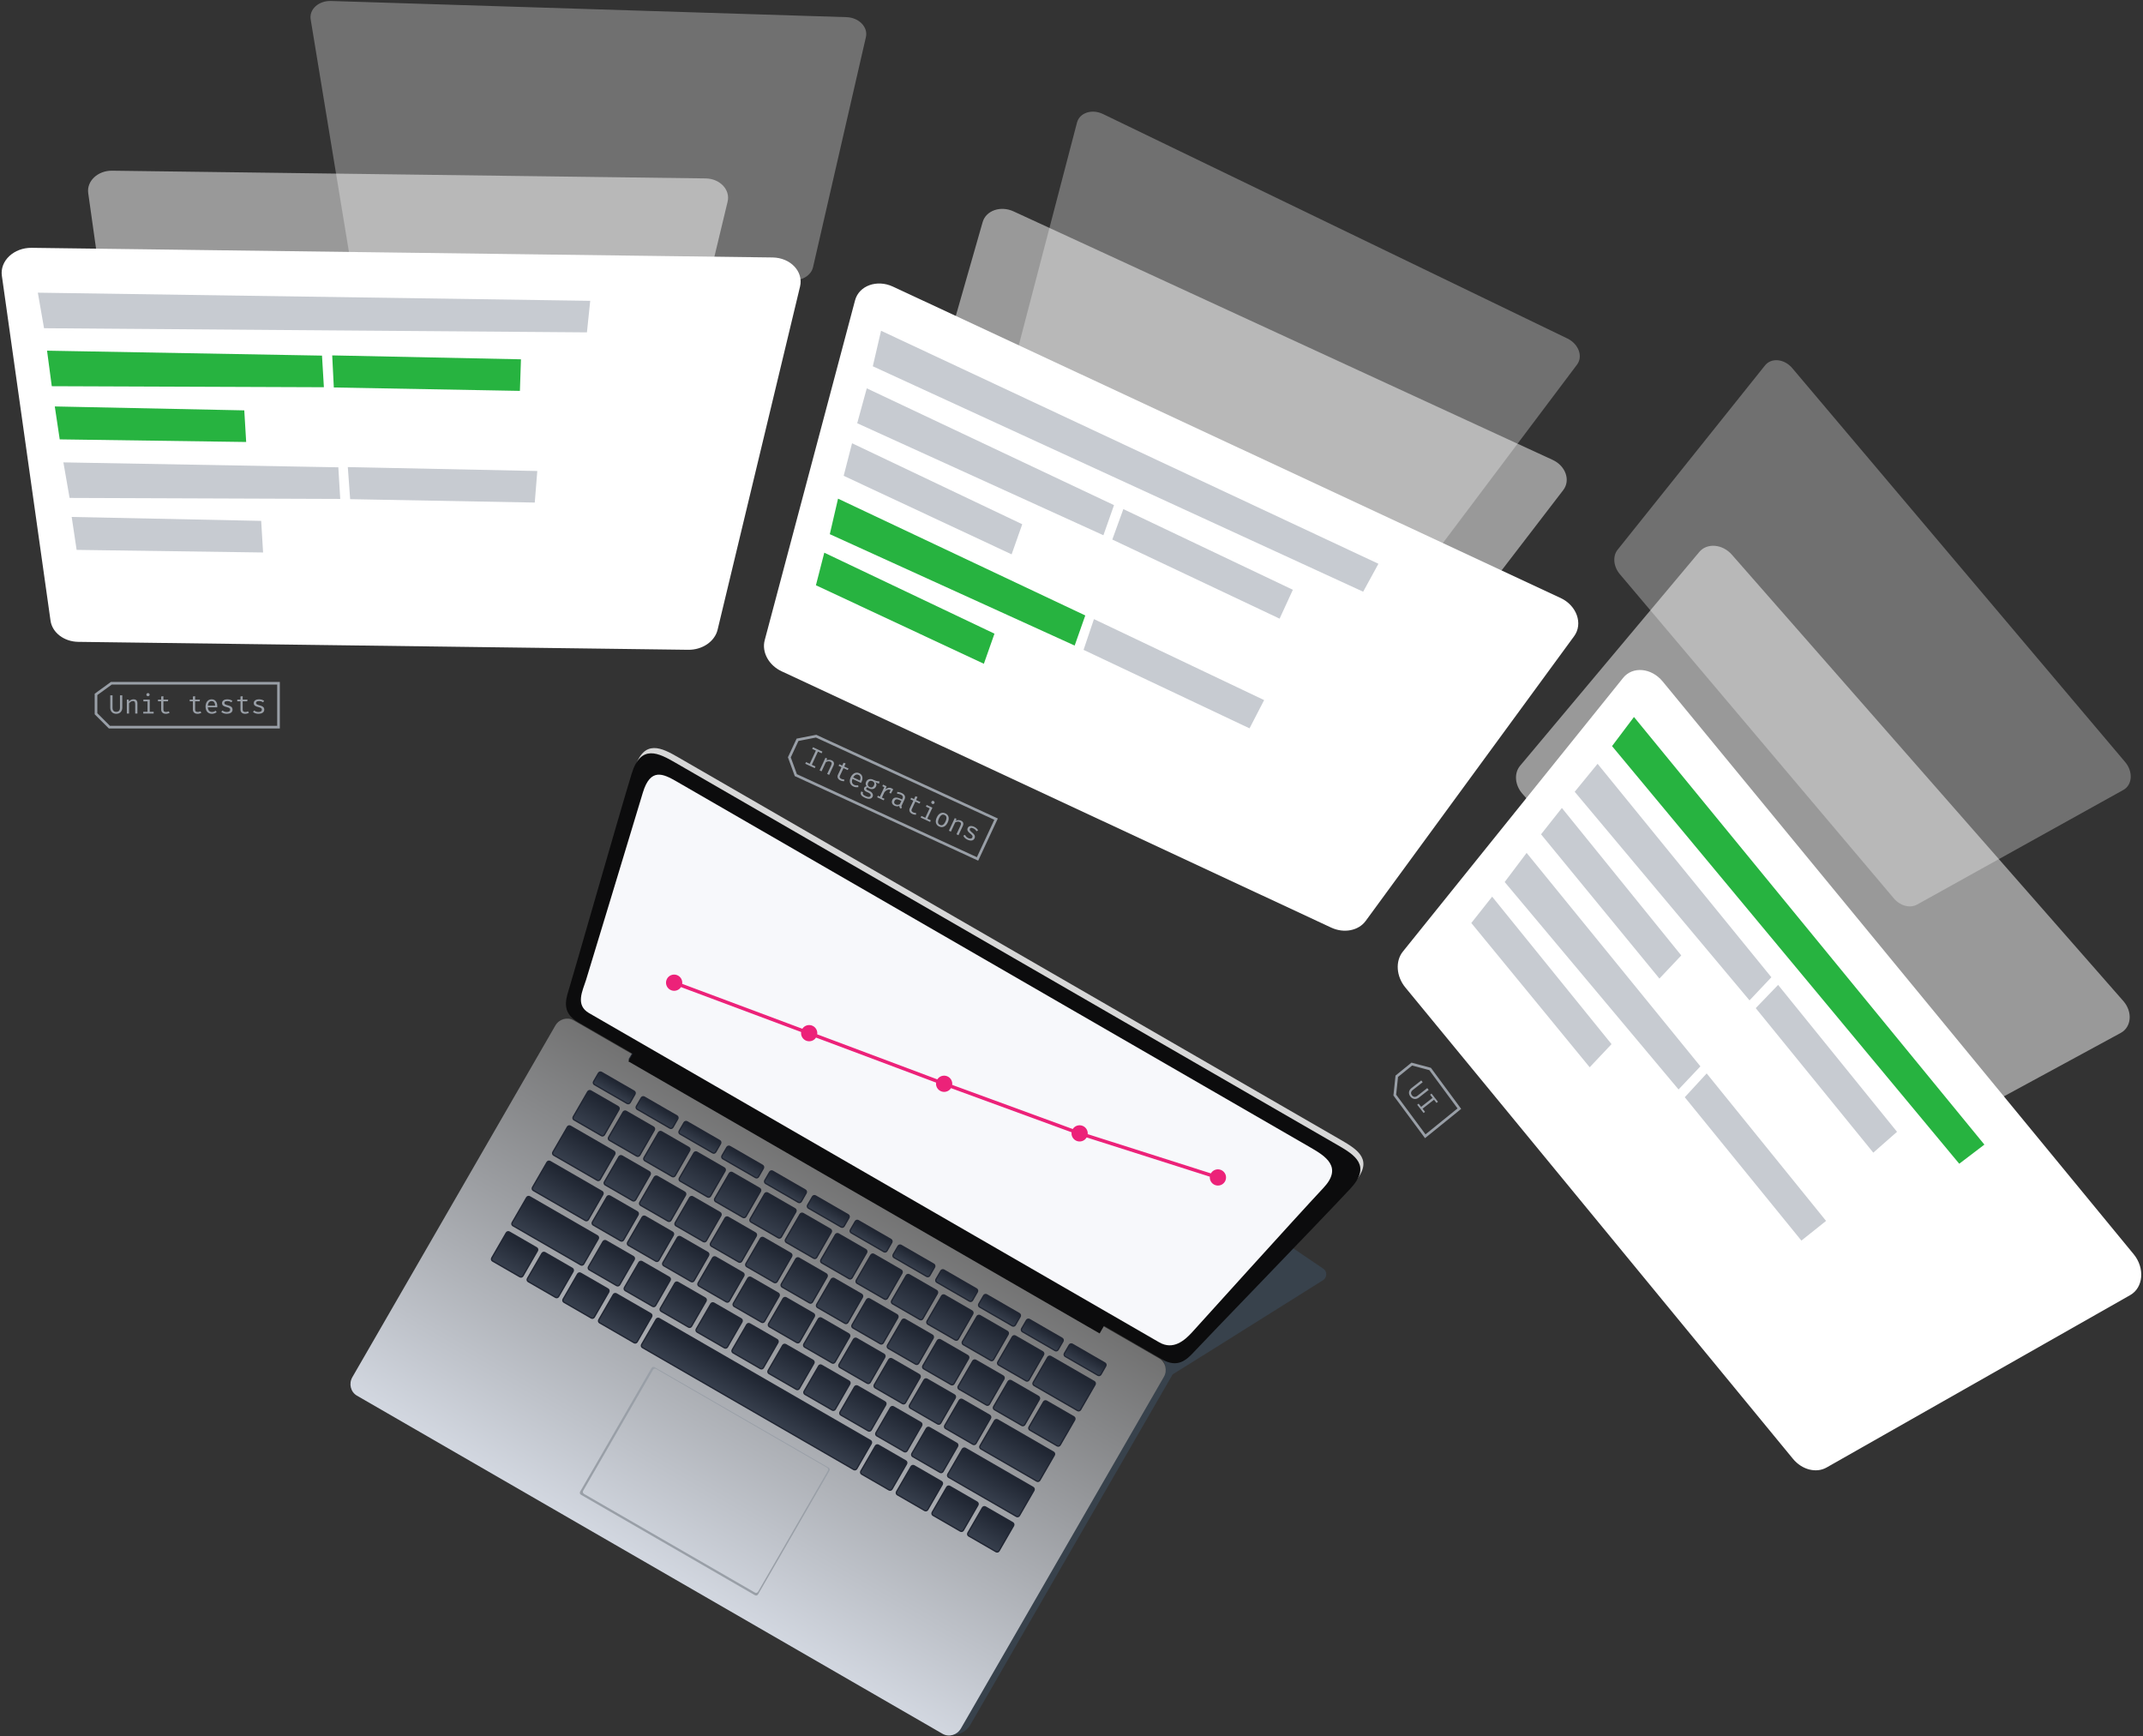 <svg width="811" height="657" xmlns="http://www.w3.org/2000/svg"><rect width="100%" height="100%" fill="#333333" stroke="none"/><defs><linearGradient x1="45.816%" y1="0%" x2="45.816%" y2="100%" id="a"><stop stop-color="#727272" offset="0%"/><stop stop-color="#D2D7E0" offset="100%"/></linearGradient><linearGradient x1="50%" y1="100%" x2="50%" y2="0%" id="b"><stop stop-color="#373F4D" offset="0%"/><stop stop-color="#1E2430" offset="100%"/></linearGradient></defs><g fill="none" fill-rule="evenodd"><path d="M500.825 480.105l-12.788-8.679c-16.39 17.062-35.274 36.614-37.113 38.639-3.22 3.545-6.549 6.34-12.325 3.005l-21.922-12.657 21.936 13.009c2.383 1.375 3.167 4.518 1.744 6.984l-76.793 133.01c-1.424 2.465-4.538 3.357-6.921 1.981l.24.139c3.586 2.07 8.272.728 10.415-2.983l76.49-132.486c.045.024 19.001-11.841 56.868-35.597 1.604-1.004 1.694-3.33.17-4.365L378.368 692.993" fill-opacity=".77" fill="#394754"/><path d="M207.935 512.085c-2.75 0-4.998 2.331-4.998 5.18v153.642c0 2.848 2.249 5.178 4.998 5.178h255.92c2.748 0 4.997-2.33 4.997-5.178V517.264c0-2.848-2.25-5.179-4.998-5.179h-255.92z" fill="url(#a)" transform="rotate(30 447.614 466.15)"/><path d="M286.879 602.32c-.238.41-.757.559-1.154.33l-64.733-37.374c-.397-.23-.528-.753-.29-1.164l26.421-45.764c.238-.411.757-.56 1.154-.33l64.733 37.373c.397.23.528.753.29 1.164L286.88 602.32zm26.727-46.943l-65.896-38.045c-.397-.23-.916-.081-1.153.33l-27.009 46.78c-.237.411-.107.935.29 1.164l65.897 38.046c.397.229.916.08 1.153-.33l27.009-46.781c.237-.411.106-.935-.29-1.164z" fill="#999FA7"/><path d="M280.542 500.59h-11.926c-.458 0-.833-.388-.833-.863v-10.935c0-.475.375-.863.833-.863h11.926c.459 0 .834.388.834.863v10.935c0 .475-.375.863-.834.863" stroke="#202532" stroke-width=".5" fill="url(#b)" transform="rotate(30 386.3 366.324)"/><path d="M293.933 508.321h-11.926c-.459 0-.834-.388-.834-.863v-10.935c0-.475.375-.863.834-.863h11.926c.458 0 .833.388.833.863v10.935c0 .475-.375.863-.833.863" stroke="#202532" stroke-width=".5" fill="url(#b)" transform="rotate(30 399.69 374.055)"/><path d="M307.323 516.052h-11.926c-.459 0-.834-.388-.834-.863v-10.935c0-.475.375-.863.834-.863h11.926c.458 0 .834.388.834.863v10.935c0 .475-.376.863-.834.863" stroke="#202532" stroke-width=".5" fill="url(#b)" transform="rotate(30 413.08 381.786)"/><path d="M320.713 523.783h-11.926c-.458 0-.834-.388-.834-.863v-10.935c0-.475.376-.863.834-.863h11.926c.459 0 .834.388.834.863v10.935c0 .475-.375.863-.834.863" stroke="#202532" stroke-width=".5" fill="url(#b)" transform="rotate(30 426.47 389.517)"/><path d="M334.103 531.514h-11.925c-.459 0-.834-.389-.834-.863v-10.935c0-.475.375-.863.834-.863h11.925c.459 0 .834.388.834.863v10.935c0 .475-.375.863-.834.863" stroke="#202532" stroke-width=".5" fill="url(#b)" transform="rotate(30 439.86 397.248)"/><path d="M347.494 539.245h-11.926c-.459 0-.834-.389-.834-.863v-10.936c0-.474.375-.862.834-.862h11.926c.458 0 .833.388.833.862v10.936c0 .474-.375.863-.833.863" stroke="#202532" stroke-width=".5" fill="url(#b)" transform="rotate(30 453.25 404.979)"/><path d="M360.884 546.976h-11.926c-.458 0-.834-.389-.834-.863v-10.936c0-.474.376-.862.834-.862h11.926c.459 0 .834.388.834.862v10.936c0 .474-.375.863-.834.863" stroke="#202532" stroke-width=".5" fill="url(#b)" transform="rotate(30 466.64 412.71)"/><path d="M374.274 554.706h-11.926c-.458 0-.833-.388-.833-.862v-10.936c0-.474.375-.863.833-.863h11.926c.459 0 .834.389.834.863v10.936c0 .474-.375.862-.834.862" stroke="#202532" stroke-width=".5" fill="url(#b)" transform="rotate(30 480.031 420.44)"/><path d="M387.665 562.437h-11.926c-.459 0-.834-.388-.834-.863V550.64c0-.474.375-.863.834-.863h11.926c.458 0 .833.389.833.863v10.935c0 .475-.375.863-.833.863" stroke="#202532" stroke-width=".5" fill="url(#b)" transform="rotate(30 493.421 428.172)"/><path d="M401.055 570.168h-11.926c-.459 0-.834-.388-.834-.863V558.37c0-.475.375-.863.834-.863h11.926c.458 0 .834.388.834.863v10.935c0 .475-.376.863-.834.863" stroke="#202532" stroke-width=".5" fill="url(#b)" transform="rotate(30 506.812 435.902)"/><path d="M414.445 577.9H402.52c-.458 0-.833-.39-.833-.864v-10.935c0-.475.375-.863.833-.863h11.926c.459 0 .834.388.834.863v10.935c0 .475-.375.863-.834.863" stroke="#202532" stroke-width=".5" fill="url(#b)" transform="rotate(30 520.202 443.633)"/><path d="M441.226 593.36H429.3c-.459 0-.834-.387-.834-.862v-10.935c0-.475.375-.863.834-.863h11.926c.458 0 .833.388.833.863v10.935c0 .475-.375.863-.833.863" stroke="#202532" stroke-width=".5" fill="url(#b)" transform="rotate(30 546.983 459.095)"/><path d="M427.835 585.63H415.91c-.46 0-.834-.388-.834-.863v-10.935c0-.475.375-.863.834-.863h11.925c.459 0 .834.388.834.863v10.935c0 .475-.375.863-.834.863" stroke="#202532" stroke-width=".5" fill="url(#b)" transform="rotate(30 533.592 451.364)"/><path d="M461.211 602.859h-18.995c-.458 0-.833-.388-.833-.863v-10.935c0-.475.375-.863.833-.863h18.995c.459 0 .834.388.834.863v10.935c0 .475-.375.863-.834.863" stroke="#202532" stroke-width=".5" fill="url(#b)" transform="rotate(30 563.434 468.593)"/><path d="M466.774 590.2h-14.26c-.46 0-.835-.389-.835-.863v-3.62c0-.475.376-.863.834-.863h14.261c.459 0 .834.388.834.863v3.62c0 .474-.375.862-.834.862" stroke="#202532" stroke-width=".5" fill="url(#b)" transform="rotate(30 571.364 459.591)"/><path d="M450.577 580.848h-14.261c-.459 0-.834-.389-.834-.863v-3.62c0-.475.375-.863.834-.863h14.26c.46 0 .835.388.835.863v3.62c0 .474-.375.863-.834.863" stroke="#202532" stroke-width=".5" fill="url(#b)" transform="rotate(30 555.166 450.24)"/><path d="M434.38 571.496h-14.262c-.458 0-.834-.388-.834-.863v-3.62c0-.474.376-.863.834-.863h14.261c.459 0 .834.389.834.863v3.62c0 .475-.375.863-.834.863" stroke="#202532" stroke-width=".5" fill="url(#b)" transform="rotate(30 538.969 440.888)"/><path d="M418.182 562.144H403.92c-.459 0-.834-.388-.834-.862v-3.62c0-.475.375-.863.834-.863h14.26c.46 0 .835.388.835.863v3.62c0 .474-.376.862-.834.862" stroke="#202532" stroke-width=".5" fill="url(#b)" transform="rotate(30 522.771 431.536)"/><path d="M401.984 552.793h-14.26c-.46 0-.835-.388-.835-.863v-3.62c0-.475.376-.863.834-.863h14.261c.459 0 .834.388.834.863v3.62c0 .475-.375.863-.834.863" stroke="#202532" stroke-width=".5" fill="url(#b)" transform="rotate(30 506.574 422.185)"/><path d="M385.787 543.441h-14.261c-.459 0-.834-.388-.834-.863v-3.62c0-.474.375-.862.834-.862h14.26c.46 0 .835.388.835.862v3.62c0 .475-.376.863-.834.863" stroke="#202532" stroke-width=".5" fill="url(#b)" transform="rotate(30 490.376 412.833)"/><path d="M369.59 534.09h-14.262c-.459 0-.834-.389-.834-.863v-3.62c0-.475.375-.863.834-.863h14.261c.459 0 .834.388.834.863v3.62c0 .474-.375.862-.834.862" stroke="#202532" stroke-width=".5" fill="url(#b)" transform="rotate(30 474.178 403.481)"/><path d="M353.392 524.738H339.13c-.458 0-.833-.388-.833-.863v-3.62c0-.474.375-.863.833-.863h14.262c.458 0 .833.389.833.863v3.62c0 .475-.375.863-.833.863" stroke="#202532" stroke-width=".5" fill="url(#b)" transform="rotate(30 457.98 394.13)"/><path d="M337.194 515.386h-14.261c-.459 0-.834-.388-.834-.863v-3.62c0-.474.375-.862.834-.862h14.261c.459 0 .834.388.834.862v3.62c0 .475-.375.863-.834.863" stroke="#202532" stroke-width=".5" fill="url(#b)" transform="rotate(30 441.783 384.778)"/><path d="M320.997 506.035h-14.262c-.458 0-.833-.389-.833-.863v-3.62c0-.475.375-.863.833-.863h14.262c.458 0 .833.388.833.863v3.62c0 .474-.375.863-.833.863" stroke="#202532" stroke-width=".5" fill="url(#b)" transform="rotate(30 425.586 375.426)"/><path d="M304.8 496.683h-14.262c-.459 0-.834-.388-.834-.863v-3.62c0-.474.375-.863.834-.863h14.261c.459 0 .834.389.834.863v3.62c0 .475-.375.863-.834.863" stroke="#202532" stroke-width=".5" fill="url(#b)" transform="rotate(30 409.388 366.075)"/><path d="M288.602 487.331H274.34c-.458 0-.833-.388-.833-.863v-3.62c0-.474.375-.862.833-.862h14.262c.458 0 .833.388.833.862v3.62c0 .475-.375.863-.833.863" stroke="#202532" stroke-width=".5" fill="url(#b)" transform="rotate(30 393.19 356.723)"/><path d="M249.705 554.001H237.78c-.459 0-.834-.388-.834-.863v-10.935c0-.475.375-.863.834-.863h11.925c.459 0 .834.388.834.863v10.935c0 .475-.375.863-.834.863" stroke="#202532" stroke-width=".5" fill="url(#b)" transform="rotate(30 355.462 419.735)"/><path d="M263.208 561.797h-11.926c-.459 0-.834-.389-.834-.863v-10.935c0-.475.375-.863.834-.863h11.926c.458 0 .834.388.834.863v10.935c0 .474-.376.863-.834.863" stroke="#202532" stroke-width=".5" fill="url(#b)" transform="rotate(30 368.965 427.531)"/><path d="M276.71 569.592h-11.926c-.459 0-.834-.388-.834-.863v-10.935c0-.475.375-.863.834-.863h11.926c.459 0 .834.388.834.863v10.935c0 .475-.375.863-.834.863" stroke="#202532" stroke-width=".5" fill="url(#b)" transform="rotate(30 382.467 435.327)"/><path d="M389.394 634.65h-11.926c-.459 0-.834-.388-.834-.863v-10.935c0-.475.375-.863.834-.863h11.926c.459 0 .834.388.834.863v10.935c0 .475-.375.863-.834.863" stroke="#202532" stroke-width=".5" fill="url(#b)" transform="rotate(30 495.15 500.385)"/><path d="M402.896 642.446H390.97c-.459 0-.833-.389-.833-.863v-10.935c0-.475.374-.863.833-.863h11.926c.459 0 .834.388.834.863v10.935c0 .474-.375.863-.834.863" stroke="#202532" stroke-width=".5" fill="url(#b)" transform="rotate(30 508.653 508.18)"/><path d="M416.398 650.241h-11.925c-.459 0-.834-.388-.834-.862v-10.936c0-.475.375-.863.834-.863h11.925c.46 0 .834.388.834.863v10.936c0 .474-.375.862-.834.862" stroke="#202532" stroke-width=".5" fill="url(#b)" transform="rotate(30 522.155 515.976)"/><path d="M429.9 658.037h-11.925c-.459 0-.834-.389-.834-.863V646.24c0-.475.375-.863.834-.863H429.9c.458 0 .834.388.834.863v10.935c0 .474-.376.863-.834.863" stroke="#202532" stroke-width=".5" fill="url(#b)" transform="rotate(30 535.658 523.771)"/><path d="M293.133 578.17h-15.056c-.459 0-.834-.388-.834-.863v-10.935c0-.475.375-.863.834-.863h15.056c.458 0 .833.388.833.863v10.935c0 .475-.375.863-.833.863" stroke="#202532" stroke-width=".5" fill="url(#b)" transform="rotate(30 397.325 443.905)"/><path d="M381.43 606.846h-92.316c-.458 0-.833-.389-.833-.863v-10.935c0-.475.375-.863.833-.863h92.316c.459 0 .834.388.834.863v10.935c0 .474-.375.863-.834.863" stroke="#202532" stroke-width=".5" fill="url(#b)" transform="rotate(30 446.992 472.58)"/><path d="M441.102 605.318h11.927c.458 0 .833.388.833.863v10.935c0 .474-.375.863-.833.863h-11.927c-.458 0-.833-.389-.833-.863V606.18c0-.475.375-.863.833-.863" stroke="#202532" stroke-width=".5" fill="url(#b)" transform="rotate(30 558.785 483.713)"/><path d="M427.712 597.587h11.926c.459 0 .834.388.834.863v10.935c0 .475-.375.863-.834.863h-11.926c-.458 0-.834-.388-.834-.863V598.45c0-.475.376-.863.834-.863" stroke="#202532" stroke-width=".5" fill="url(#b)" transform="rotate(30 545.395 475.982)"/><path d="M414.322 589.856h11.926c.459 0 .834.388.834.863v10.935c0 .475-.375.863-.834.863h-11.926c-.459 0-.834-.388-.834-.863V590.72c0-.475.375-.863.834-.863" stroke="#202532" stroke-width=".5" fill="url(#b)" transform="rotate(30 532.005 468.251)"/><path d="M400.932 582.125h11.926c.458 0 .834.388.834.863v10.935c0 .475-.376.863-.834.863h-11.926c-.459 0-.834-.388-.834-.863v-10.935c0-.475.375-.863.834-.863" stroke="#202532" stroke-width=".5" fill="url(#b)" transform="rotate(30 518.615 460.52)"/><path d="M387.541 574.394h11.926c.459 0 .834.388.834.863v10.935c0 .475-.375.863-.834.863h-11.926c-.458 0-.833-.388-.833-.863v-10.935c0-.475.375-.863.833-.863" stroke="#202532" stroke-width=".5" fill="url(#b)" transform="rotate(30 505.224 452.79)"/><path d="M374.151 566.663h11.926c.459 0 .834.389.834.863v10.935c0 .475-.375.863-.834.863h-11.926c-.458 0-.834-.388-.834-.863v-10.935c0-.474.376-.863.834-.863" stroke="#202532" stroke-width=".5" fill="url(#b)" transform="rotate(30 491.834 445.059)"/><path d="M360.76 558.932h11.927c.458 0 .833.389.833.863v10.936c0 .474-.375.862-.833.862H360.76c-.459 0-.834-.388-.834-.862v-10.936c0-.474.375-.863.834-.863" stroke="#202532" stroke-width=".5" fill="url(#b)" transform="rotate(30 478.444 437.328)"/><path d="M347.37 551.201h11.926c.459 0 .834.389.834.863V563c0 .474-.375.863-.834.863H347.37c-.458 0-.833-.389-.833-.863v-10.936c0-.474.375-.863.833-.863" stroke="#202532" stroke-width=".5" fill="url(#b)" transform="rotate(30 465.053 429.597)"/><path d="M333.98 543.47h11.926c.459 0 .834.389.834.863v10.936c0 .474-.375.863-.834.863H333.98c-.458 0-.834-.389-.834-.863v-10.936c0-.474.376-.862.834-.862" stroke="#202532" stroke-width=".5" fill="url(#b)" transform="rotate(30 451.663 421.866)"/><path d="M320.59 535.74h11.926c.458 0 .834.388.834.863v10.935c0 .474-.376.863-.834.863H320.59c-.459 0-.834-.389-.834-.863v-10.935c0-.475.375-.863.834-.863" stroke="#202532" stroke-width=".5" fill="url(#b)" transform="rotate(30 438.273 414.135)"/><path d="M307.2 528.009h11.926c.458 0 .833.388.833.863v10.935c0 .475-.375.863-.833.863H307.2c-.459 0-.834-.388-.834-.863v-10.935c0-.475.375-.863.834-.863" stroke="#202532" stroke-width=".5" fill="url(#b)" transform="rotate(30 424.882 406.404)"/><path d="M280.42 512.547h11.925c.459 0 .834.388.834.863v10.935c0 .475-.375.863-.834.863h-11.926c-.458 0-.834-.388-.834-.863V513.41c0-.475.376-.863.834-.863" stroke="#202532" stroke-width=".5" fill="url(#b)" transform="rotate(30 398.102 390.942)"/><path d="M293.81 520.278h11.925c.459 0 .834.388.834.863v10.935c0 .475-.375.863-.834.863H293.81c-.458 0-.833-.388-.833-.863v-10.935c0-.475.375-.863.833-.863" stroke="#202532" stroke-width=".5" fill="url(#b)" transform="rotate(30 411.492 398.673)"/><path d="M260.434 503.049h18.994c.459 0 .834.388.834.863v10.935c0 .475-.375.863-.834.863h-18.994c-.459 0-.834-.388-.834-.863v-10.935c0-.475.375-.863.834-.863" stroke="#202532" stroke-width=".5" fill="url(#b)" transform="rotate(30 381.65 381.444)"/><path d="M395.892 597.02h11.926c.458 0 .834.387.834.862v10.935c0 .475-.376.863-.834.863h-11.926c-.459 0-.834-.388-.834-.863v-10.935c0-.475.375-.863.834-.863" stroke="#202532" stroke-width=".5" fill="url(#b)" transform="rotate(30 513.575 475.414)"/><path d="M409.227 604.718h11.926c.459 0 .834.388.834.863v10.935c0 .475-.375.863-.834.863h-11.926c-.458 0-.834-.388-.834-.863v-10.935c0-.475.376-.863.834-.863" stroke="#202532" stroke-width=".5" fill="url(#b)" transform="rotate(30 526.91 483.113)"/><path d="M382.556 589.32h11.926c.459 0 .834.388.834.863v10.935c0 .475-.375.863-.834.863h-11.926c-.458 0-.833-.388-.833-.863v-10.935c0-.475.375-.863.833-.863" stroke="#202532" stroke-width=".5" fill="url(#b)" transform="rotate(30 500.24 467.715)"/><path d="M369.22 581.62h11.927c.458 0 .834.389.834.863v10.936c0 .474-.376.863-.834.863H369.22c-.459 0-.834-.389-.834-.863v-10.936c0-.474.375-.862.834-.862" stroke="#202532" stroke-width=".5" fill="url(#b)" transform="rotate(30 486.904 460.016)"/><path d="M355.885 573.921h11.926c.46 0 .834.389.834.863v10.936c0 .474-.375.862-.834.862h-11.926c-.458 0-.833-.388-.833-.862v-10.936c0-.474.375-.863.833-.863" stroke="#202532" stroke-width=".5" fill="url(#b)" transform="rotate(30 473.568 452.317)"/><path d="M342.55 566.222h11.926c.459 0 .834.388.834.863v10.935c0 .475-.375.863-.834.863H342.55c-.459 0-.834-.388-.834-.863v-10.935c0-.475.375-.863.834-.863" stroke="#202532" stroke-width=".5" fill="url(#b)" transform="rotate(30 460.233 444.617)"/><path d="M329.214 558.523h11.927c.458 0 .833.388.833.863v10.935c0 .475-.375.863-.833.863h-11.927c-.458 0-.833-.388-.833-.863v-10.935c0-.475.375-.863.833-.863" stroke="#202532" stroke-width=".5" fill="url(#b)" transform="rotate(30 446.897 436.918)"/><path d="M315.88 550.824h11.925c.459 0 .834.388.834.862v10.936c0 .474-.375.863-.834.863h-11.926c-.458 0-.834-.389-.834-.863v-10.936c0-.474.376-.862.834-.862" stroke="#202532" stroke-width=".5" fill="url(#b)" transform="rotate(30 433.562 429.219)"/><path d="M302.544 543.124h11.926c.458 0 .833.389.833.863v10.936c0 .474-.375.862-.833.862h-11.926c-.459 0-.834-.388-.834-.862v-10.936c0-.474.375-.863.834-.863" stroke="#202532" stroke-width=".5" fill="url(#b)" transform="rotate(30 420.226 421.52)"/><path d="M289.208 535.425h11.926c.459 0 .834.389.834.863v10.935c0 .475-.375.863-.834.863h-11.926c-.458 0-.834-.388-.834-.863v-10.935c0-.474.376-.863.834-.863" stroke="#202532" stroke-width=".5" fill="url(#b)" transform="rotate(30 406.891 413.82)"/><path d="M275.873 527.726h11.926c.458 0 .834.388.834.863v10.935c0 .475-.376.863-.834.863h-11.926c-.459 0-.834-.388-.834-.863V528.59c0-.475.375-.863.834-.863" stroke="#202532" stroke-width=".5" fill="url(#b)" transform="rotate(30 393.556 406.121)"/><path d="M252.475 517.33h22.71c.46 0 .834.389.834.864v10.935c0 .474-.375.863-.833.863h-22.71c-.46 0-.834-.389-.834-.863v-10.935c0-.475.375-.863.833-.863" stroke="#202532" stroke-width=".5" fill="url(#b)" transform="rotate(30 375.55 395.726)"/><path d="M421.725 615.544h24.432c.459 0 .834.388.834.863v10.935c0 .475-.375.863-.834.863h-24.432c-.459 0-.834-.388-.834-.863v-10.935c0-.475.375-.863.834-.863" stroke="#202532" stroke-width=".5" fill="url(#b)" transform="rotate(30 545.66 493.94)"/><path d="M383.19 607.485h11.919c.458 0 .833.388.833.863v10.935c0 .475-.375.863-.833.863h-11.927c-.458 0-.833-.388-.833-.863v-10.927c0-.48.378-.871.841-.871" stroke="#202532" stroke-width=".5" fill="url(#b)" transform="rotate(30 500.865 485.88)"/><path d="M396.789 615.336h11.918c.459 0 .834.389.834.863v10.935c0 .475-.375.863-.834.863h-11.926c-.458 0-.834-.388-.834-.863v-10.927c0-.48.38-.871.842-.871" stroke="#202532" stroke-width=".5" fill="url(#b)" transform="rotate(30 514.464 493.731)"/><path d="M369.584 599.633h11.925c.46 0 .834.389.834.863v10.936c0 .474-.375.862-.834.862h-11.925c-.459 0-.834-.388-.834-.862v-10.936c0-.474.375-.863.834-.863" stroke="#202532" stroke-width=".5" fill="url(#b)" transform="rotate(30 487.266 478.029)"/><path d="M355.9 591.782h12.01c.46 0 .834.389.834.863v10.935c0 .475-.375.863-.833.863h-11.926c-.459 0-.834-.388-.834-.863v-11.023c0-.426.337-.775.749-.775" stroke="#202532" stroke-width=".5" fill="url(#b)" transform="rotate(30 473.668 470.177)"/><path d="M342.394 583.93h11.918c.459 0 .834.39.834.864v10.935c0 .475-.375.863-.834.863h-11.926c-.459 0-.834-.388-.834-.863v-10.927c0-.48.379-.871.842-.871" stroke="#202532" stroke-width=".5" fill="url(#b)" transform="rotate(30 460.069 462.326)"/><path d="M328.795 576.08h11.918c.459 0 .834.388.834.862v10.936c0 .475-.375.863-.834.863h-11.926c-.459 0-.834-.388-.834-.863V576.95c0-.479.379-.87.842-.87" stroke="#202532" stroke-width=".5" fill="url(#b)" transform="rotate(30 446.47 454.475)"/><path d="M315.196 568.228h11.918c.459 0 .834.389.834.863v10.935c0 .475-.375.863-.834.863h-11.926c-.458 0-.834-.388-.834-.863V569.1c0-.48.38-.87.842-.87" stroke="#202532" stroke-width=".5" fill="url(#b)" transform="rotate(30 432.871 446.623)"/><path d="M301.59 560.377h11.925c.459 0 .834.388.834.863v10.935c0 .475-.375.863-.834.863H301.59c-.458 0-.833-.388-.833-.863V561.24c0-.475.375-.863.833-.863" stroke="#202532" stroke-width=".5" fill="url(#b)" transform="rotate(30 419.272 438.772)"/><path d="M287.998 552.526h11.919c.458 0 .833.388.833.862v10.936c0 .475-.375.863-.833.863H287.99c-.458 0-.833-.388-.833-.863v-10.928c0-.479.378-.87.841-.87" stroke="#202532" stroke-width=".5" fill="url(#b)" transform="rotate(30 405.673 430.92)"/><path d="M274.392 544.674h11.926c.458 0 .834.389.834.863v10.936c0 .474-.376.862-.834.862h-11.926c-.459 0-.834-.388-.834-.862v-10.936c0-.474.375-.863.834-.863" stroke="#202532" stroke-width=".5" fill="url(#b)" transform="rotate(30 392.075 423.07)"/><path d="M244.313 532.405h29.59c.458 0 .833.389.833.863v10.935c0 .475-.375.863-.833.863h-29.598c-.459 0-.834-.388-.834-.863v-10.927c0-.48.379-.87.842-.87" stroke="#202532" stroke-width=".5" fill="url(#b)" transform="rotate(30 370.824 410.8)"/><path d="M409.204 627.605h29.59c.459 0 .834.389.834.863v10.935c0 .475-.375.863-.834.863h-29.598c-.458 0-.834-.388-.834-.863v-10.927c0-.48.38-.87.842-.87" stroke="#202532" stroke-width=".5" fill="url(#b)" transform="rotate(30 535.715 506)"/><path fill="#1E2430" d="M237.81 400.962L416.156 503.93l2.013-3.487-178.345-102.968z"/><path d="M507.527 431.4L256.73 286.603c-6.258-3.613-13.055-7.222-16.543 4.197-4.929 16.13-22.515 77.755-23.82 81.83-1.46 4.562-2.216 8.842 3.56 12.177L440.88 512.374c5.776 3.335 9.106.54 12.325-3.005 2.877-3.168 47.452-49.21 58.958-61.544 8.144-8.73 1.62-12.812-4.637-16.425" fill="#D7D7D7"/><path d="M506.376 433.393L255.58 288.596c-6.257-3.613-13.054-7.223-16.543 4.196-4.928 16.132-22.514 77.756-23.82 81.83-1.46 4.562-2.216 8.843 3.56 12.178l20.686 11.942-1.662 2.879 178.346 102.967 1.661-2.878 21.922 12.657c5.777 3.335 9.106.54 12.326-3.006 2.876-3.167 47.452-49.21 58.957-61.543 8.145-8.731 1.621-12.812-4.637-16.425" fill="#0C0C0D"/><path d="M243.274 299.952c-4.423 14.586-20.33 67.222-21.503 70.906-1.312 4.124-4.131 9.458 1.136 12.499L438.7 507.945c5.267 3.041 9.55-.642 12.465-3.84 2.605-2.858 39.281-43.502 49.702-54.626 7.376-7.874.733-11.994-4.973-15.288L257.461 296.53c-.452-.26-.902-.524-1.349-.782-5.19-2.997-9.955-5.305-12.838 4.203" fill="#F7F8FB"/><path d="M389.517 140.907c-3.397-1.642-5.323-5.081-4.535-8.097l22.594-86.412c.978-3.74 5.657-5.277 9.87-3.24l175.701 84.921c4.26 2.059 6.008 6.78 3.666 9.896l-53.679 71.388c-1.844 2.454-5.647 3.062-9 1.442l-144.617-69.898z" fill-opacity=".3" fill="#FFF"/><path d="M347.924 194.86c-3.944-1.817-6.108-5.775-5.094-9.317l29.042-101.49c1.257-4.394 6.8-6.32 11.691-4.066l204.008 94.03c4.946 2.279 6.864 7.738 4.022 11.442l-65.135 84.854c-2.238 2.916-6.724 3.736-10.618 1.942L347.924 194.86z" fill-opacity=".5" fill="#FFF"/><path d="M613.016 217.269c-2.435-2.882-2.796-6.807-.849-9.242l55.788-69.751c2.415-3.02 7.314-2.52 10.334 1.054l125.97 149.044c3.054 3.613 2.731 8.638-.676 10.531l-78.074 43.384c-2.683 1.49-6.404.5-8.809-2.345L613.016 217.27z" fill-opacity=".3" fill="#FFF"/><path d="M576.137 300.349c-2.864-3.265-3.23-7.761-.864-10.585l67.81-80.903c2.936-3.502 8.783-3.009 12.335 1.04L803.544 378.78c3.59 4.094 3.122 9.862-.98 12.09l-94.018 51.025c-3.23 1.754-7.662.678-10.49-2.545l-121.92-139z" fill-opacity=".5" fill="#FFF"/><path d="M139.513 101.031c-3.77-.118-6.93-2.477-7.436-5.552L117.571 7.347c-.628-3.815 3.021-7.12 7.698-6.974l195.052 6.116c4.728.148 8.247 3.75 7.374 7.55l-20.002 87.049c-.687 2.99-3.913 5.094-7.636 4.977l-160.544-5.034z" fill-opacity=".3" fill="#FFF"/><path d="M56.576 184.03c-4.342-.057-7.929-2.793-8.444-6.44L33.384 73.06c-.638-4.524 3.64-8.539 9.027-8.469l224.615 2.923c5.445.07 9.419 4.278 8.328 8.817l-24.99 104.012c-.859 3.574-4.623 6.148-8.91 6.092l-184.878-2.406z" fill-opacity=".5" fill="#FFF"/><path d="M503.78 351.007l-207.97-96.978c-4.884-2.278-7.61-7.274-6.417-11.762l34.188-128.6c1.48-5.567 8.275-8.038 14.333-5.213l252.672 117.823c6.125 2.856 8.573 9.754 5.13 14.457l-78.89 107.756c-2.712 3.702-8.223 4.766-13.046 2.517" fill="#FFF"/><path fill="#C7CBD1" d="M333.425 125.16l188.229 88.174-5.778 10.572-185.568-85.305zM328.024 146.948l93.564 44.198-4.015 11.394-93.17-42.387zM425.121 192.649l64.153 30.526-5.022 10.924-63.312-29.937z"/><path fill="#27B340" d="M317.15 188.693l93.563 44.198-4.014 11.394-92.666-42.152z"/><path fill="#C7CBD1" d="M413.995 234.276l64.405 30.643-5.526 10.69-62.808-29.703zM322.452 167.728l64.405 30.643-4.014 11.394-63.558-29.715z"/><path fill="#27B340" d="M311.945 209.14l64.405 30.643-4.015 11.394-63.557-29.715z"/><path d="M678.532 552.027L531.831 373.652c-3.446-4.19-3.842-9.954-.933-13.568l83.35-103.564c3.607-4.483 10.711-3.84 14.985 1.357l178.234 216.716c4.32 5.254 3.688 12.645-1.326 15.492l-114.882 65.223c-3.948 2.242-9.325.855-12.727-3.281" fill="#FFF"/><path fill="#27B340" d="M618.362 271.31l132.612 161.813-9.513 7.24L610.06 282.33z"/><path fill="#C7CBD1" d="M604.592 289.024l65.766 80.772-8.268 8.753-66.156-78.938zM672.91 372.694l45.003 55.585-8.979 7.889-44.49-54.684zM577.736 322.738l65.766 80.772-8.268 8.753-65.8-78.506zM645.877 406.191l45.18 55.802-9.334 7.457-44.135-54.252zM591.08 305.738l45.182 55.802-8.269 8.753-44.8-54.585zM564.69 339.303l45.182 55.802-8.269 8.753-44.8-54.585z"/><path d="M260.45 245.883L29.658 242.88c-5.421-.07-9.899-3.486-10.541-8.04L.705 104.352c-.796-5.649 4.545-10.66 11.269-10.573l280.4 3.648c6.797.089 11.758 5.34 10.396 11.007l-31.196 129.844c-1.072 4.461-5.772 7.674-11.124 7.605" fill="#FFF"/><path fill="#C7CBD1" d="M14.321 110.75l209.042 3.081-1.24 11.938-205.455-1.567z"/><path fill="#27B340" d="M17.804 132.697l104.053 1.867.716 11.964-102.981-.386zM125.721 134.484l71.432 1.48-.402 11.948-70.422-1.29z"/><path fill="#C7CBD1" d="M23.988 174.964l104.052 1.867.717 11.963-102.422-.378zM131.626 176.746l71.71 1.484-.96 11.941-69.862-1.282z"/><path fill="#27B340" d="M20.734 153.802l71.711 1.484.717 11.963-70.562-.988z"/><path fill="#C7CBD1" d="M27.129 195.617l71.711 1.484.717 11.963-70.563-.988z"/><path d="M458.256 444.02l-46.627-14.856a3.07 3.07 0 0 0-1.665-3.013 3.067 3.067 0 0 0-3.982 1.081l-45.639-16.708a3.07 3.07 0 0 0-1.65-3.143 3.068 3.068 0 0 0-3.969 1.06l-45.459-17.047a3.07 3.07 0 0 0-1.646-3.166 3.068 3.068 0 0 0-3.972 1.063l-45.484-16.999a3.07 3.07 0 0 0-1.648-3.163 3.066 3.066 0 0 0-4.126 1.333 3.066 3.066 0 0 0 1.347 4.121 3.068 3.068 0 0 0 3.972-1.063l45.484 17a3.07 3.07 0 0 0 1.647 3.162 3.068 3.068 0 0 0 3.97-1.06l45.458 17.047a3.069 3.069 0 0 0 1.647 3.166 3.067 3.067 0 0 0 3.982-1.08l45.639 16.708a3.07 3.07 0 0 0 5.696 1.949l46.626 14.855a3.07 3.07 0 0 0 1.665 3.013 3.066 3.066 0 0 0 4.126-1.333 3.066 3.066 0 0 0-1.347-4.121 3.064 3.064 0 0 0-4.045 1.193z" fill="#EC2279"/><path d="M311.232 284.42l-.296.634-1.387-.647-2.324 4.985 1.387.646-.292.626-3.57-1.665.29-.626 1.387.647 2.325-4.985-1.387-.646.296-.635 3.57 1.665zm-1.072 7.102l2.227-4.776.653.304-.25.7a2.288 2.288 0 0 1 1.936-.035c.934.435 1.097 1.151.682 2.04l-1.614 3.461-.761-.355 1.352-2.9c.457-.979.539-1.415-.177-1.749-.562-.262-1.237-.069-1.668.194l-1.619 3.47-.761-.354zm9.35 4.062c-.438.06-.995-.045-1.448-.256-1.025-.478-1.326-1.346-.937-2.18l1.327-2.846-1.096-.511.278-.599 1.097.512.503-1.079.804.265-.546 1.169 1.659.773-.379.552-1.559-.727-1.322 2.837c-.245.525-.114.929.539 1.233.353.165.704.218 1.021.2l.058.657zm3.122-.828c-.48 1.122-.087 1.89.647 2.232.49.228.92.252 1.476.17l.117.672c-.605.138-1.3.067-1.89-.207-1.395-.651-1.718-2.016-1.025-3.502.672-1.441 1.968-2.116 3.237-1.525 1.206.562 1.53 1.806.854 3.256a5.097 5.097 0 0 1-.208.4l-3.208-1.496zm2.28-1.53c-.707-.33-1.456-.072-2.01.95l2.483 1.158c.46-1.033.252-1.77-.473-2.108zm7.909 2.441l-.107.822c-.458-.06-.925-.266-1.46-.515.444.516.526 1.05.272 1.594-.44.943-1.418 1.314-2.55.786-.318-.148-.496-.264-.67-.434-.187.045-.38.176-.46.348-.106.227-.046.476.444.704l.86.401c.962.448 1.429 1.34 1.082 2.082-.435.934-1.5 1.066-2.95.39-1.523-.71-1.793-1.41-1.34-2.38l.688.322c-.262.562-.13.943.939 1.441 1.042.486 1.63.43 1.872-.086.211-.454-.146-.896-.753-1.179l-.852-.397c-.833-.389-1.006-.988-.782-1.469.139-.299.464-.522.914-.588-.413-.535-.472-1.07-.185-1.686.452-.97 1.544-1.3 2.677-.771 1.196.558 1.69.589 2.361.615zm-2.632-.058c-.77-.359-1.326-.066-1.626.577-.305.653-.167 1.28.613 1.643.68.317 1.236.07 1.566-.638.334-.716.154-1.252-.553-1.582zm7.222 2.684c.263.123.441.261.624.413l-.865 1.571-.616-.287.477-1.024-.045-.021c-.734-.343-1.505-.062-2.303.845l-.938 2.012.97.453-.275.589-2.484-1.158.275-.59.752.351 1.678-3.598-.752-.35.275-.59 1.323.618-.383 1.2c.726-.61 1.426-.835 2.287-.434zm3.85 6.463c-.178.38-.127.58.106.788l-.443.456c-.383-.245-.63-.592-.554-1.086-.551.284-1.191.26-1.808-.027-.96-.448-1.27-1.298-.856-2.186.457-.979 1.503-1.164 2.944-.492l.707.33.182-.39c.325-.698.017-1.15-.69-1.48-.317-.148-.786-.278-1.355-.335l.062-.677c.686.067 1.236.213 1.707.432 1.187.554 1.507 1.431 1.067 2.374l-1.07 2.293zm-2.242-.35c.471.219 1.043.177 1.522-.118l.57-1.224-.688-.321c-1.051-.49-1.61-.287-1.897.33-.279.597-.133 1.04.493 1.332zm7.68 3.856c-.437.061-.995-.044-1.448-.256-1.024-.477-1.325-1.346-.937-2.18l1.327-2.845-1.096-.512.279-.598 1.096.511.503-1.078.804.264-.545 1.17 1.658.773-.378.551-1.56-.726-1.322 2.836c-.245.526-.113.93.54 1.234.353.165.703.218 1.02.2l.058.656zm6.605-5.15c.335.156.456.488.313.796-.144.308-.476.429-.812.273-.326-.153-.438-.48-.294-.789.144-.308.467-.433.793-.28zm-.432 2.512l-1.944 4.169 1.341.625-.283.608-3.571-1.666.283-.607 1.468.685 1.661-3.562-1.423-.663.284-.608 2.184 1.019zm4.886 2.157c1.341.625 1.592 1.934.89 3.438-.684 1.469-1.887 2.155-3.22 1.533-1.34-.625-1.6-1.938-.899-3.442.685-1.468 1.888-2.155 3.229-1.529zm-.292.625c-.824-.384-1.52.02-2.112 1.288-.592 1.27-.458 2.048.366 2.433.825.385 1.508-.014 2.103-1.292.588-1.26.459-2.048-.357-2.429zm1.634 5.937l2.228-4.776.652.304-.25.7a2.288 2.288 0 0 1 1.937-.035c.934.436 1.096 1.152.682 2.04l-1.614 3.462-.762-.355 1.353-2.9c.456-.98.538-1.415-.178-1.75-.562-.261-1.236-.068-1.668.194l-1.618 3.471-.762-.355zm7.315 2.77c.734.343 1.317.251 1.533-.211.199-.426.168-.716-.728-1.443-.874-.705-1.378-1.305-.99-2.138.372-.798 1.343-.963 2.422-.46.77.36 1.222.857 1.495 1.337l-.59.365c-.24-.41-.558-.79-1.175-1.077-.76-.355-1.155-.22-1.324.143-.203.435.028.72.866 1.43.816.69 1.28 1.303.866 2.191-.478 1.024-1.652.963-2.667.49-.87-.406-1.324-.971-1.567-1.515l.659-.3c.227.482.638.927 1.2 1.189z" fill="#999FA7"/><path stroke="#999FA7" d="M301.818 279.94l-3.094 6.636 2.452 6.737 68.764 31.707 7.019-15.052-68.101-31.397zM534.288 402.653l-5.69 4.608-.75 7.13 11.526 15.578 12.906-10.451-11.065-15.01z"/><path d="M540.677 412.432l-3.672 2.869c-1.103.862-2.398.731-3.254-.364-.874-1.119-.649-2.374.447-3.23l3.672-2.868.535.685-3.695 2.888c-.828.646-.916 1.362-.368 2.063.554.71 1.27.797 2.098.151l3.695-2.887.542.693zm3.503 4.484l-.551.43-.942-1.205-4.334 3.386.942 1.206-.544.425-2.426-3.105.544-.425.942 1.206 4.334-3.386-.942-1.206.552-.431 2.425 3.105zM46.28 263.11v4.66c0 1.4-.9 2.34-2.29 2.34-1.42 0-2.27-.95-2.27-2.34v-4.66h.87v4.69c0 1.05.51 1.56 1.4 1.56.9 0 1.41-.51 1.41-1.56v-4.69h.88zM48 270v-5.27h.72l.07.74c.42-.54 1.12-.85 1.74-.85 1.03 0 1.48.58 1.48 1.56V270h-.84v-3.2c0-1.08-.11-1.51-.9-1.51-.62 0-1.15.46-1.43.88V270H48zm8-7.73c.37 0 .62.25.62.59 0 .34-.25.59-.62.59-.36 0-.6-.25-.6-.59 0-.34.24-.59.6-.59zm.67 2.46v4.6h1.48v.67h-3.94v-.67h1.62v-3.93h-1.57v-.67h2.41zm7.52 5c-.37.24-.92.38-1.42.38-1.13 0-1.77-.66-1.77-1.58v-3.14h-1.21v-.66H61v-1.19l.84-.1v1.29h1.83l-.11.66h-1.72v3.13c0 .58.29.89 1.01.89.39 0 .73-.1 1.01-.25l.33.57zm12 0c-.37.24-.92.38-1.42.38-1.13 0-1.77-.66-1.77-1.58v-3.14h-1.21v-.66H73v-1.19l.84-.1v1.29h1.83l-.11.66h-1.72v3.13c0 .58.29.89 1.01.89.39 0 .73-.1 1.01-.25l.33.57zm2.48-2.07c.04 1.22.72 1.75 1.53 1.75.54 0 .94-.16 1.41-.47l.39.56c-.49.38-1.15.61-1.8.61-1.54 0-2.41-1.1-2.41-2.74 0-1.59.89-2.75 2.29-2.75 1.33 0 2.15.99 2.15 2.59 0 .18-.01.34-.02.45h-3.54zm1.42-2.35c-.78 0-1.35.55-1.42 1.71h2.74c-.02-1.13-.52-1.71-1.32-1.71zm5.71 4.11c.81 0 1.3-.33 1.3-.84 0-.47-.15-.72-1.27-1-1.09-.27-1.8-.6-1.8-1.52 0-.88.81-1.44 2-1.44.85 0 1.47.26 1.92.58l-.38.58c-.39-.27-.84-.48-1.52-.48-.84 0-1.14.29-1.14.69 0 .48.33.64 1.39.93 1.03.28 1.71.64 1.71 1.62 0 1.13-1.09 1.57-2.21 1.57-.96 0-1.61-.32-2.06-.71l.47-.55c.41.34.97.57 1.59.57zm8.39.31c-.37.24-.92.38-1.42.38-1.13 0-1.77-.66-1.77-1.58v-3.14h-1.21v-.66H91v-1.19l.84-.1v1.29h1.83l-.11.66h-1.72v3.13c0 .58.29.89 1.01.89.39 0 .73-.1 1.01-.25l.33.57zm3.61-.31c.81 0 1.3-.33 1.3-.84 0-.47-.15-.72-1.27-1-1.09-.27-1.8-.6-1.8-1.52 0-.88.81-1.44 2-1.44.85 0 1.47.26 1.92.58l-.38.58c-.39-.27-.84-.48-1.52-.48-.84 0-1.14.29-1.14.69 0 .48.33.64 1.39.93 1.03.28 1.71.64 1.71 1.62 0 1.13-1.09 1.57-2.21 1.57-.96 0-1.61-.32-2.06-.71l.47-.55c.41.34.97.57 1.59.57z" fill="#999FA7"/><path stroke="#999FA7" d="M36.334 262.76v7.323l5.07 5.07h63.992v-16.608h-63.26z"/></g></svg>
